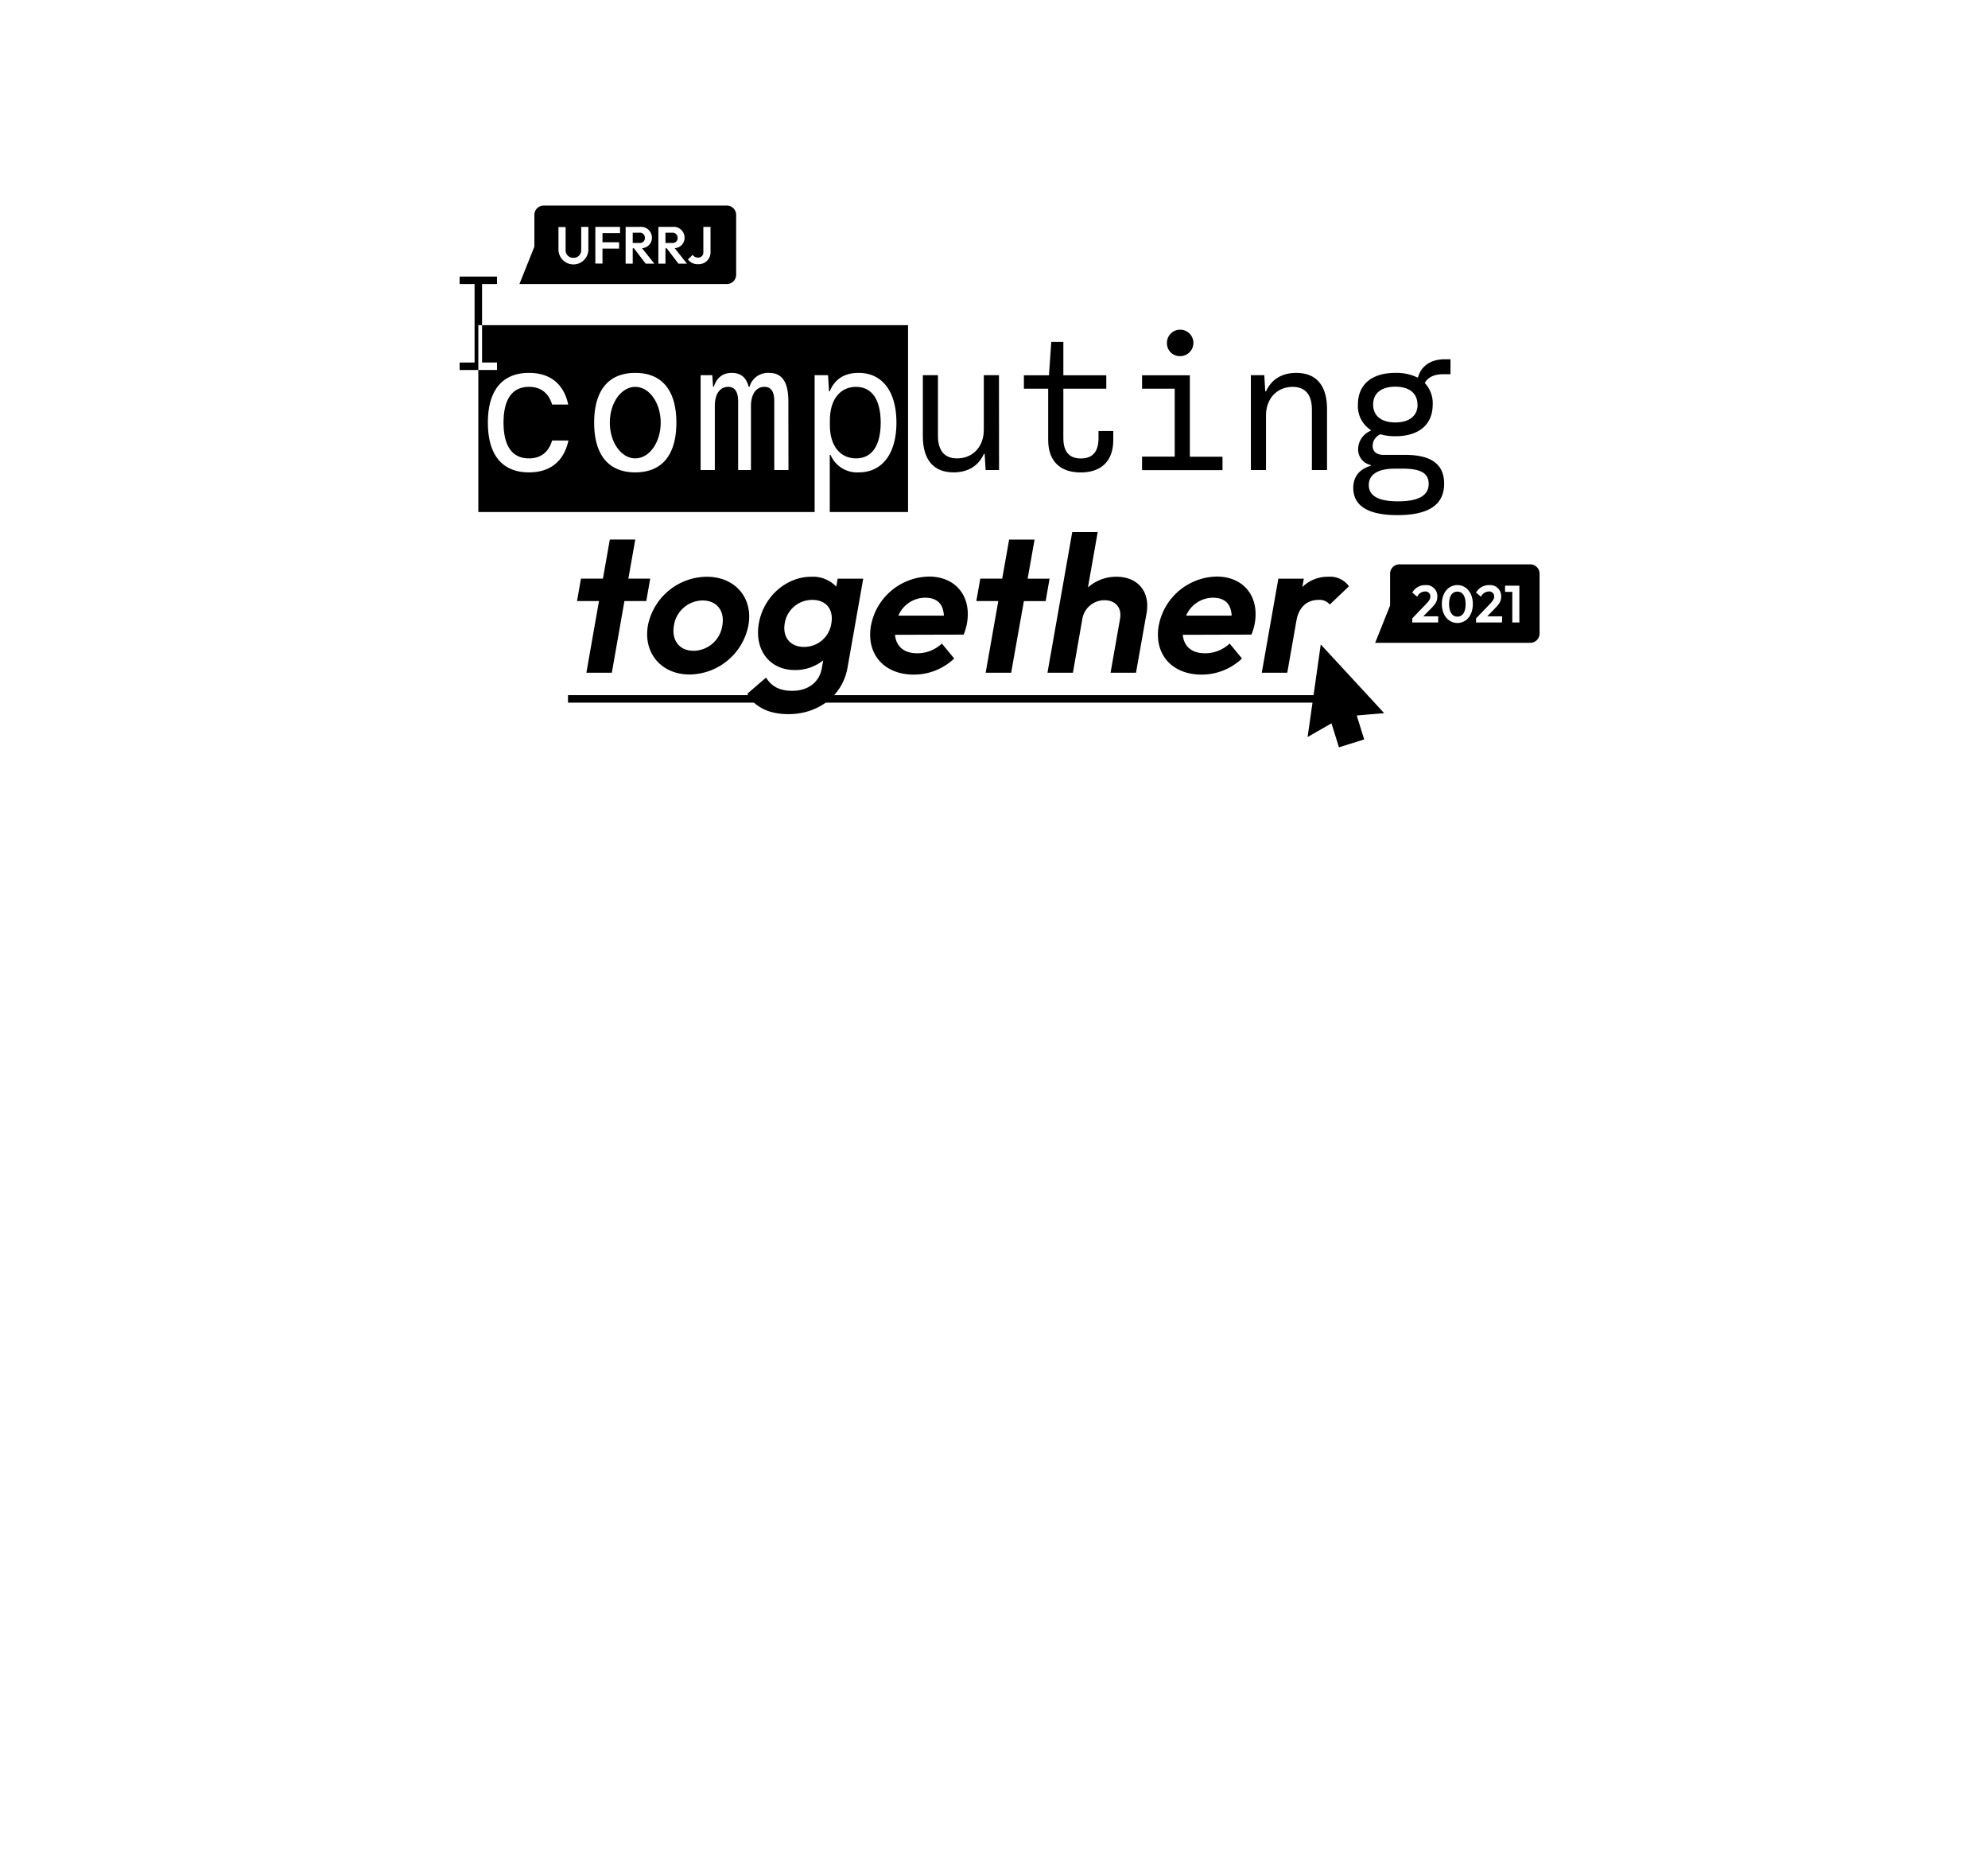 <svg id="Layer_1" data-name="Layer 1" xmlns="http://www.w3.org/2000/svg" viewBox="0 0 532 500">
    <defs>
        <style>
            .cls-1 {
                fill: none;
            }
        </style>
    </defs>
    <rect x="152" y="186" width="207" height="2" />
    <path d="M160.29,160.82h-5.87l1.05-6h5.88l1.84-10.45H170l-1.84,10.45H174l-1.05,6H167.1L163.73,180h-6.81Z" />
    <path
        d="M173.39,167.32a16.21,16.21,0,0,1,15.72-13c7.64,0,12.47,5.66,11.17,13a16.24,16.24,0,0,1-15.74,13.15C177,180.47,172.08,174.75,173.39,167.32Zm19.91.05c.7-4-1.52-6.71-5.32-6.71a7.85,7.85,0,0,0-7.63,6.71c-.7,3.95,1.46,6.76,5.26,6.76A7.87,7.87,0,0,0,193.3,167.37Z" />
    <path
        d="M203.08,166.74c1.24-7,7.24-12.42,14-12.42a8.58,8.58,0,0,1,6.71,2.65l.37-2.13H231l-4.2,23.81c-1.32,7.49-7.8,12.43-15.81,12.43-5.36,0-9.17-2-11-5.46L205,181.3c1.46,2.34,3.59,3.54,7,3.54,4.21,0,7.26-2.24,7.93-6.08l.37-2.08a11.94,11.94,0,0,1-7.58,2.6C205.92,179.28,201.82,173.87,203.08,166.74Zm19.39.06c.65-3.69-1.34-6.29-5.08-6.29A7.41,7.41,0,0,0,210,166.8c-.63,3.58,1.39,6.29,5.13,6.29A7.33,7.33,0,0,0,222.47,166.8Z" />
    <path
        d="M233.08,167.37a16.07,16.07,0,0,1,15.52-13.1c7.17,0,11.44,5.3,10.16,12.53a14.2,14.2,0,0,1-.88,3l-18.37.05c.28,3.12,2.41,4.94,5.89,4.94a9.52,9.52,0,0,0,6.65-2.6l3.3,4a15.63,15.63,0,0,1-10.91,4.31C236.59,180.47,231.74,175,233.08,167.37Zm7.33-2.65h12.17c-.13-3.12-1.81-4.79-5-4.79A7.82,7.82,0,0,0,240.41,164.72Z" />
    <path d="M267.15,160.82h-5.88l1.06-6h5.87l1.85-10.45h6.81L275,154.84h5.87l-1.05,6H274L270.59,180h-6.82Z" />
    <path
        d="M286.94,142.36h6.81l-2.61,14.82a11.35,11.35,0,0,1,7.63-2.86c5.72,0,9.07,4,8.06,9.72L304,180h-6.81l2.54-14.4c.52-3-1.19-5-4.16-5a6,6,0,0,0-5.93,5L287.12,180h-6.81Z" />
    <path
        d="M310.09,167.37a16.07,16.07,0,0,1,15.52-13.1c7.17,0,11.44,5.3,10.17,12.53a14.93,14.93,0,0,1-.89,3l-18.37.05c.28,3.12,2.41,4.94,5.89,4.94a9.52,9.52,0,0,0,6.65-2.6l3.3,4a15.61,15.61,0,0,1-10.9,4.31C313.6,180.47,308.75,175,310.09,167.37Zm7.33-2.65h12.17c-.13-3.12-1.81-4.79-5-4.79A7.83,7.83,0,0,0,317.42,164.72Z" />
    <path
        d="M342.09,154.84h6.82l-.4,2.23a9.69,9.69,0,0,1,7-2.75,6.17,6.17,0,0,1,5.48,2.55l-5.13,4.88a3.56,3.56,0,0,0-3-1.24c-3,0-5.27,1.82-5.93,5.56L344.48,180h-6.82Z" />
    <polygon
        points="370.41 190.82 367.64 187.81 356.3 175.53 353.44 172.43 352.85 176.6 350.5 193.15 349.92 197.2 353.47 195.17 356.31 193.54 357.72 198.05 358.31 199.96 360.22 199.36 363.15 198.45 365.06 197.85 364.47 195.94 363.07 191.44 366.33 191.16 370.41 190.82" />
    <path
        d="M267.35,125.77h-3.59l-.26-4.32h-.21c-1.45,3.22-4.26,4.94-8.11,4.94-5.36,0-8.22-3.38-8.22-9.67V100.39H251v16.17c0,4.06,1.77,6.09,5.15,6.09,4.21,0,7.12-3.18,7.12-7.6V100.39h4.06Z" />
    <path
        d="M280.5,117.71V104H274v-3.59h6.71l.62-8.94h3.23v8.94h11.49V104H284.56v13.21q0,5.46,4.68,5.46c3.17,0,4.73-1.82,4.73-5.46v-1.88h3.95v2.4c0,5.56-3.12,8.68-8.73,8.68S280.5,123.27,280.5,117.71Z" />
    <path
        d="M305.62,122.18h8.74V104h-8.74v-3.59h12.79v21.79h8.74v3.59H305.62Zm6.66-30.42a3.54,3.54,0,1,1,3.53,3.53A3.44,3.44,0,0,1,312.28,91.76Z" />
    <path
        d="M334.74,100.39h3.59l.26,4.32h.2c1.46-3.23,4.27-4.94,8.12-4.94,5.35,0,8.21,3.38,8.21,9.67v16.33h-4.05V109.59c0-4-1.77-6.08-5.15-6.08-4.21,0-7.13,3.17-7.13,7.59v14.67h-4.05Z" />
    <path
        d="M362.14,130.55c0-3,1.62-5,4.68-5.93v-.2a4.24,4.24,0,0,1-3.38-4.22,5.39,5.39,0,0,1,3.38-4.94v-.21a7.57,7.57,0,0,1-3.43-6.81c0-5.35,3.69-8.47,10-8.47a12.87,12.87,0,0,1,5.93,1.24l.15-.05c.83-3,3.38-4.83,7.13-4.83h1.56v4h-2c-2.34,0-4,.78-4.89,2.34a7.86,7.86,0,0,1,2.13,5.77c0,5.36-3.69,8.48-10,8.48a14,14,0,0,1-4-.52,3.43,3.43,0,0,0-2.08,3.07c0,1.56,1.1,2.44,2.92,2.44h5.82c7,0,10.4,2.55,10.4,7.7,0,5.67-4.16,8.42-12.53,8.42C366,137.83,362.14,135.28,362.14,130.55Zm20.18-1.09c0-2.81-2.08-4.06-6.86-4.06h-2.24c-4.42,0-6.92,1.51-6.92,4.37s2.5,4.37,7.8,4.37C379.62,134.14,382.32,132.58,382.32,129.46Zm-3-21.22c0-3-2.19-4.78-5.93-4.78s-5.93,1.77-5.93,4.78,2.18,4.79,5.93,4.79S379.36,111.26,379.36,108.24Z" />
    <path
        d="M129,87V97h4v2h-5v38h90V100.39h3.59l.26,4.32h.2c1.25-3.18,3.85-4.94,7.7-4.94,6.45,0,10.14,5.09,10.14,13.31s-3.74,13.31-10.09,13.31a7.7,7.7,0,0,1-7.54-4.68h-.21V137H243V87Zm12.56,39.39c-7.18,0-11-4.68-11-13.31s3.85-13.31,11-13.31c5.72,0,9.31,3,10.5,8.47h-4.31c-.94-3.07-3-4.73-6.19-4.73-4.47,0-6.81,3.28-6.81,9.57s2.34,9.57,6.81,9.57c3.17,0,5.25-1.67,6.19-4.79h4.37C150.92,123.38,147.28,126.39,141.56,126.39Zm28.44,0c-7.17,0-11-4.68-11-13.31s3.85-13.31,11-13.31,11,4.68,11,13.31S177.18,126.39,170,126.39Zm41-.62h-3.8V107.41c0-2.65-.83-3.9-2.65-3.9-2.24,0-3.59,2-3.59,5.15v17.11h-3.43V107.41q0-3.9-2.65-3.9c-2.24,0-3.59,1.92-3.59,5.15v17.11h-3.8V100.39h3.12l.21,3.12H191c.83-2.5,2.45-3.74,4.84-3.74s3.85,1.19,4.52,3.74h.21a5.11,5.11,0,0,1,5.2-3.74c3.54,0,5.2,2.44,5.2,7.69Z" />
    <ellipse cx="170" cy="113.08" rx="6.81" ry="9.57" />
    <path
        d="M229.08,122.65c4.21,0,6.6-3.38,6.6-9.57s-2.39-9.57-6.6-9.57-7,3.33-7,8.95v1.24C222.05,119.32,224.86,122.65,229.08,122.65Z" />
    <polygon points="129 87 129 76 133 76 133 74 123 74 123 76 127 76 127 97 123 97 123 99 128 99 128 87 129 87" />
    <path class="cls-1" d="M181.33,63.6a1.33,1.33,0,0,0-1.47-1.34h-1.78V65h1.78A1.29,1.29,0,0,0,181.33,63.6Z" />
    <path class="cls-1" d="M172.57,63.6a1.33,1.33,0,0,0-1.47-1.34h-1.78V65h1.78A1.29,1.29,0,0,0,172.57,63.6Z" />
    <path class="cls-1" d="M172.57,63.6a1.33,1.33,0,0,0-1.47-1.34h-1.78V65h1.78A1.29,1.29,0,0,0,172.57,63.6Z" />
    <path class="cls-1" d="M181.33,63.6a1.33,1.33,0,0,0-1.47-1.34h-1.78V65h1.78A1.29,1.29,0,0,0,181.33,63.6Z" />
    <path d="M172.57,63.6a1.33,1.33,0,0,0-1.47-1.34h-1.78V65h1.78A1.29,1.29,0,0,0,172.57,63.6Z" />
    <path d="M181.33,63.6a1.33,1.33,0,0,0-1.47-1.34h-1.78V65h1.78A1.29,1.29,0,0,0,181.33,63.6Z" />
    <path
        d="M194.5,55h-49a2.5,2.5,0,0,0-2.5,2.5V66l-4,10h55.5a2.5,2.5,0,0,0,2.5-2.5v-16A2.5,2.5,0,0,0,194.5,55ZM157.45,66.75a4,4,0,0,1-8,0v-6h1.91v6.1a2,2,0,0,0,2.1,2.13,2,2,0,0,0,2.07-2.12V60.7h1.92Zm8.47-4.37h-4.69v2.44h4.45v1.7h-4.45v4h-1.91V60.7h6.6Zm6.87,8.17-3.15-4.12h-.32v4.12h-1.9V60.7h3.85a2.92,2.92,0,0,1,3.19,2.88,2.78,2.78,0,0,1-2.65,2.82l3.3,4.15Zm8.77,0-3.15-4.12h-.33v4.12h-1.9V60.7H180a2.92,2.92,0,0,1,3.2,2.88,2.78,2.78,0,0,1-2.65,2.82l3.29,4.15Zm8.58-3.3a3.19,3.19,0,0,1-3.35,3.44,3.23,3.23,0,0,1-2.7-1.27l1.29-1.24a1.62,1.62,0,0,0,1.4.75,1.38,1.38,0,0,0,1.44-1.57V60.7h1.92Z" />
    <path
        d="M409.5,151h-35a2.5,2.5,0,0,0-2.5,2.5V162l-4,10h41.5a2.5,2.5,0,0,0,2.5-2.5v-16A2.5,2.5,0,0,0,409.5,151Zm-24.64,15.55h-6.94v-1.09l3.74-3.88c.79-.83,1.11-1.36,1.11-2a1.3,1.3,0,0,0-1.44-1.32,2.34,2.34,0,0,0-2.08,1.4l-1.31-1.1a3.84,3.84,0,0,1,3.49-2,2.93,2.93,0,0,1,3.21,3c0,1.22-.4,1.94-1.59,3.15l-2.17,2.2h4Zm5.16.14c-2.33,0-4.17-2-4.17-5.08s1.81-5.06,4.15-5.06,4.14,2,4.14,5.07S392.34,166.69,390,166.69Zm11.92-.14H395v-1.09l3.73-3.88c.79-.83,1.12-1.36,1.12-2a1.3,1.3,0,0,0-1.44-1.32,2.37,2.37,0,0,0-2.09,1.4l-1.31-1.1a3.85,3.85,0,0,1,3.5-2,2.93,2.93,0,0,1,3.21,3c0,1.22-.41,1.94-1.59,3.15L398,164.9h4Zm4.65,0H404.7v-8.19h-1.94V156.7h3.83Z" />
    <path d="M390,158.29c-1.34,0-2.22,1.1-2.22,3.32S388.66,165,390,165s2.21-1.12,2.21-3.35S391.34,158.29,390,158.29Z" />
</svg>